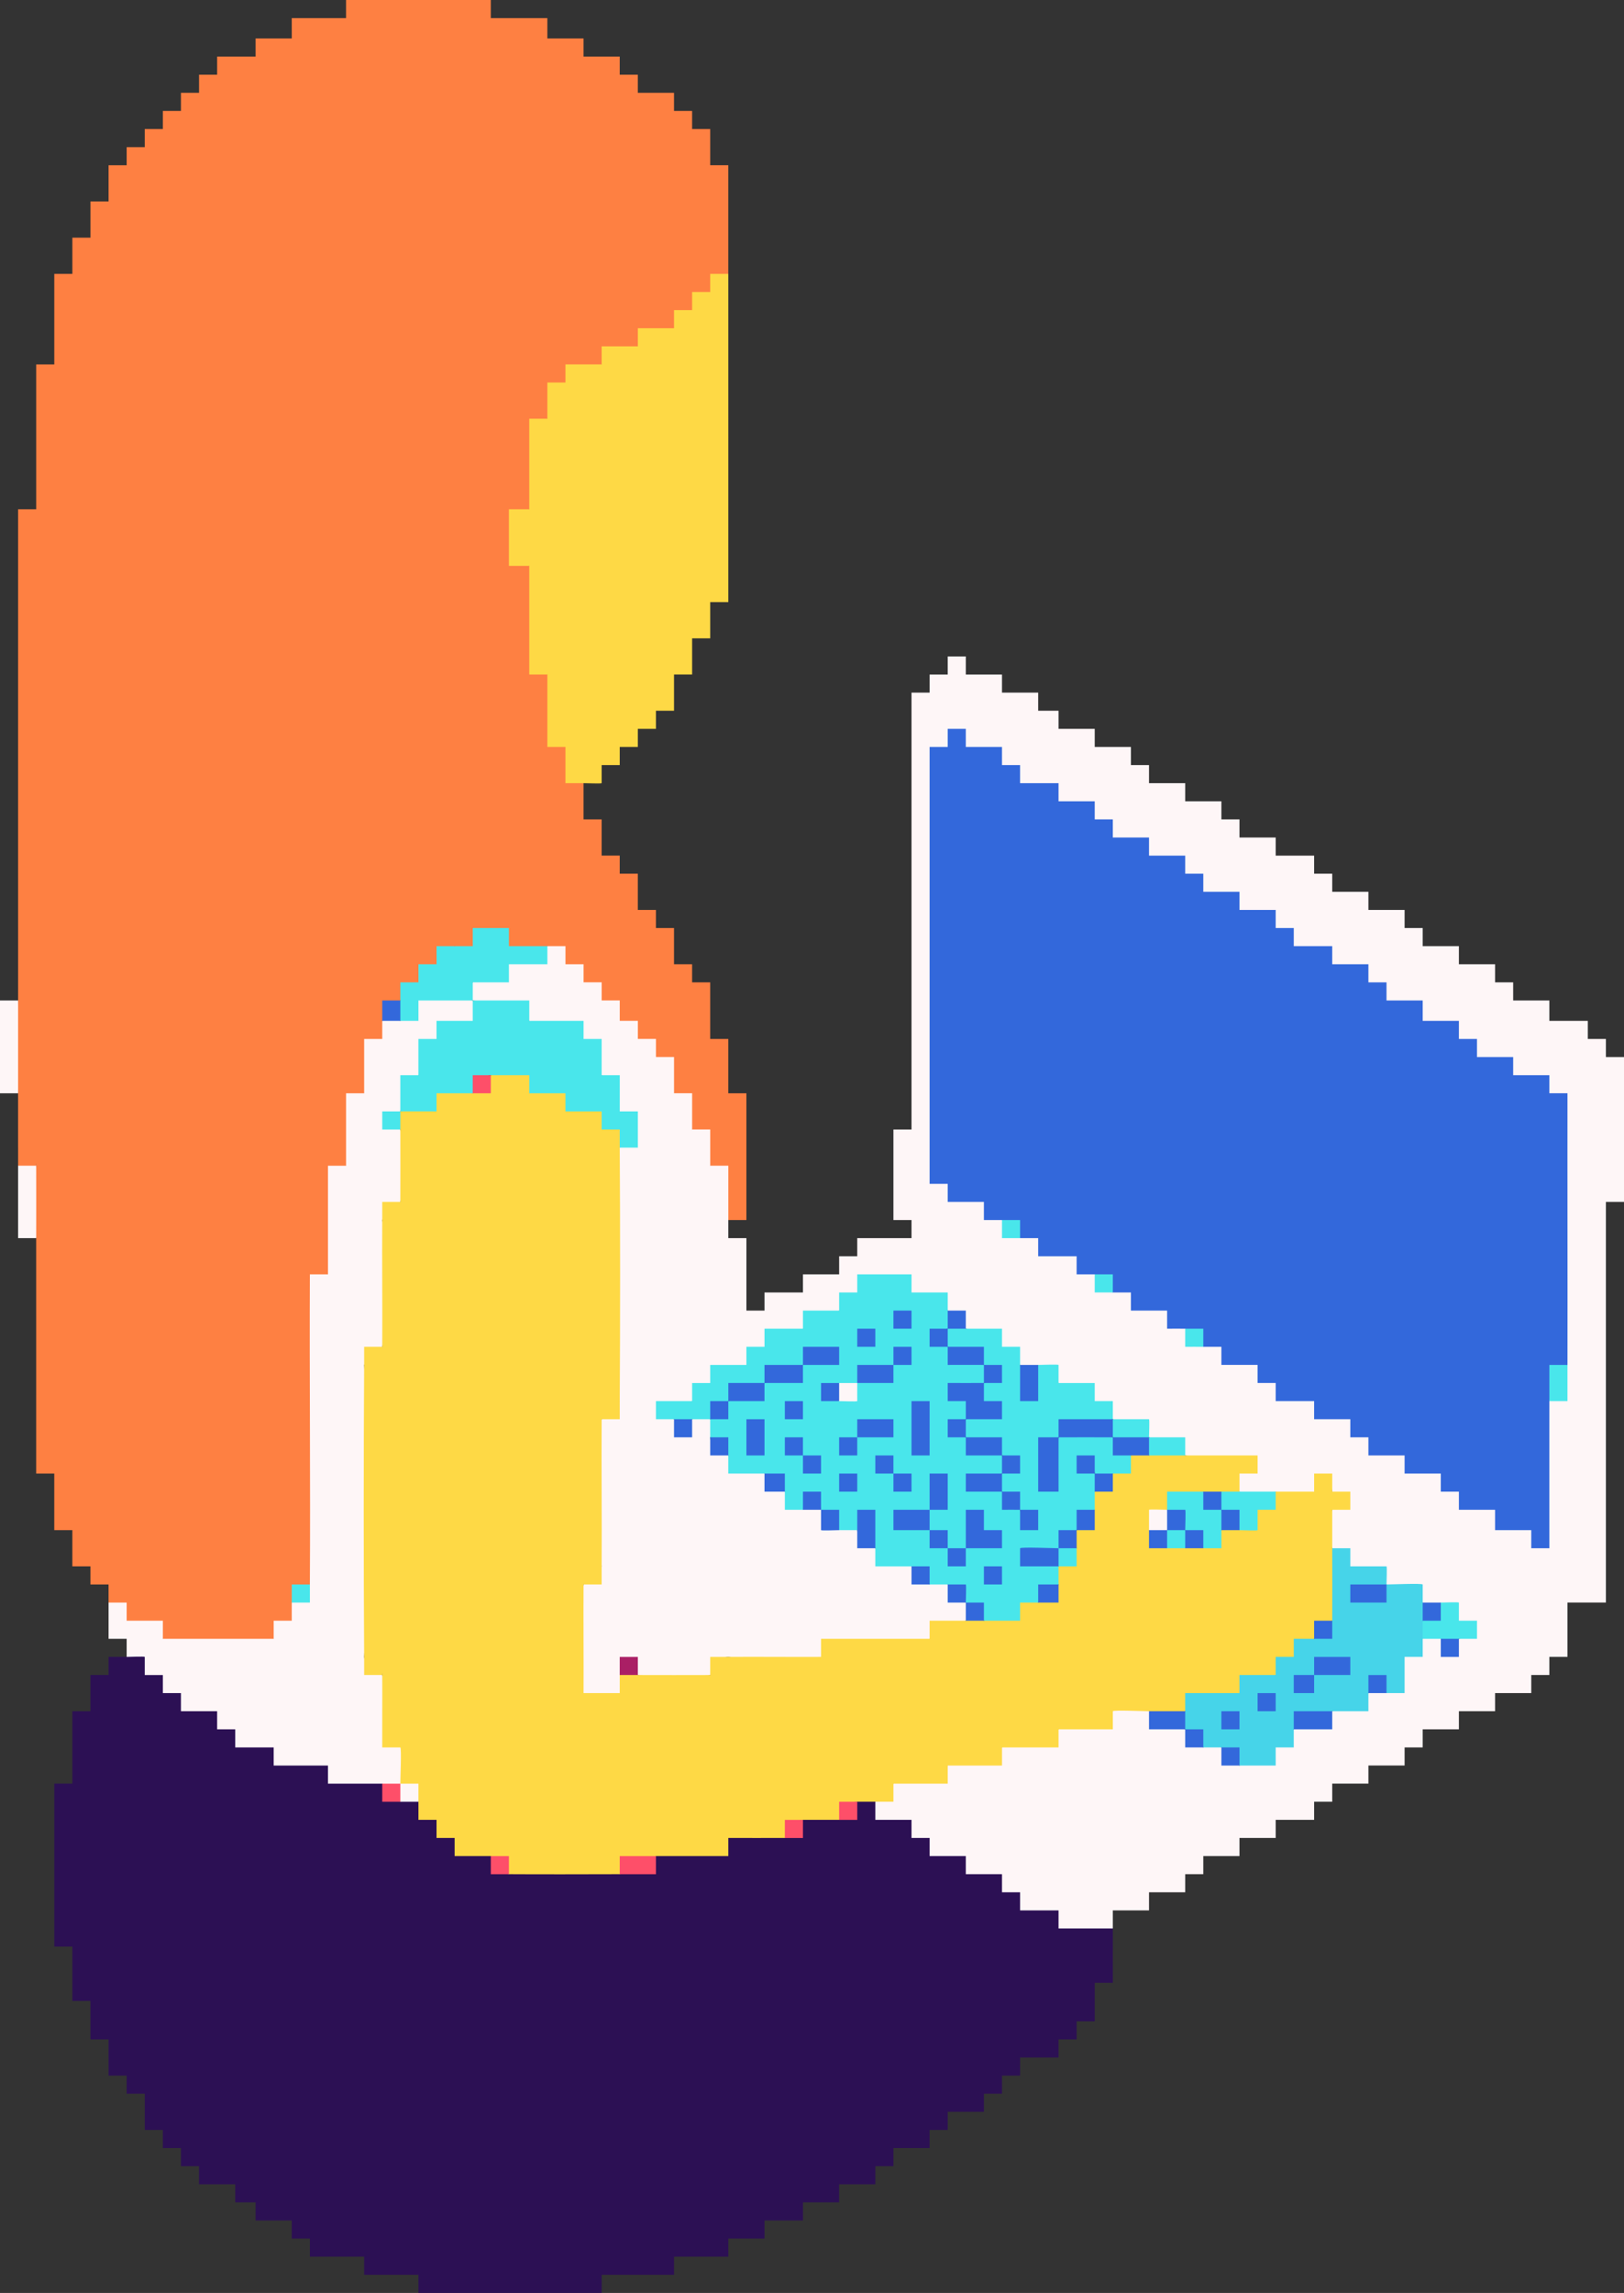 <?xml version="1.0" encoding="UTF-8"?>
<svg id="b" data-name="Layer 2" xmlns="http://www.w3.org/2000/svg" width="717.229" height="1012.133" viewBox="0 0 717.229 1012.133">
  <rect x="0" y="0" width="717.229" height="1012.133" fill="#333333" stroke="none"/>
  <defs>
    <style>
      .d {
        fill: #aa1f65;
      }

      .e {
        fill: #fe8042;
      }

      .f {
        fill: #fe4f69;
      }

      .g {
        fill: #3368db;
      }

      .h {
        fill: #49e6eb;
      }

      .i {
        fill: #fed945;
      }

      .j {
        fill: #46d4e9;
      }

      .k {
        fill: #fef6f7;
      }

      .l {
        fill: #2c1054;
      }
    </style>
  </defs>
  <g id="c" data-name="Layer 1">
    <g>
      <path class="e" d="M7.991,441.622c-.039-72.255.029-144.56,0-216.814h7.991v-63.945h7.991v-39.966h7.991v-15.986h7.991v-15.986h7.991v-15.986h7.991v-7.993h7.991v-7.993h7.991v-7.993h7.991v-7.993h7.991v-7.993h7.991v-7.993h16.982v-7.993h15.983V7.993h23.974V0h63.931v7.993h24.973v8.992h15.983v7.993h15.983v7.993h7.991v7.993h15.983v7.993h7.991v7.993h7.991v15.986h7.991c.013,15.971-.017,31.988,0,47.959-.571,1.871-2.568,2.596-5.994,2.175.764,7.126-1.233,8.227-7.991,7.993.764,7.126-1.233,8.227-7.991,7.993.612,3.117-.054,5.057-1.998,5.819-1.646,3.273-14.047,3.131-15.983,0,3.059.402,2.923,7.332,0,7.993-1.646,3.273-14.047,3.131-15.983,0,3.059.402,2.923,7.332,0,7.993-1.646,3.273-14.047,3.131-15.983,0,6.518,5.608-1.931,14.625-7.991,7.993,3.272,1.647,3.13,14.05,0,15.986-.402,3.06-7.33,2.923-7.991,0,.775-.001,1.973.19,1.998.673.603,11.71.596,26.402,0,38.118l-1.998,1.175c-.477,3.093-8.249,2.955-8.99,0,.779.208,1.947.541,1.998,1.14.5,5.896.494,16.517,0,22.412l-1.998,1.426c.447-3.072,8.215-2.977,8.99,0,.787.087,1.972.365,1.998.922.562,12.086,1.145,30.349,0,42.049.583,2.764-.083,4.427-1.998,4.988.402-3.06,7.33-2.923,7.991,0,.781.089,1.956.344,1.998.895.272,3.57.608,27.866,0,29.628l-1.998,1.45c.847-3.498,9.804-2.763,9.989,1.139v12.792c3.2-.551,5.198.134,5.994,2.055v15.986h7.991v15.986h7.991v7.993h7.991v15.986h7.991v7.993h7.991v15.986h7.991v7.993h7.991v24.979h7.991v23.979h7.991v55.952h-7.991c-2.439-7.079-2.477-14.636-1.584-21.981-3.365.653-5.501-.013-6.407-1.998-3.286-1.69-3.118-14.075,0-15.986-.402,3.06-7.33,2.923-7.991,0-3.272-1.647-3.13-14.05,0-15.986-.402,3.06-7.33,2.923-7.991,0-3.272-1.647-3.13-14.05,0-15.986-4.273,4.916-11.655,1.824-10.165-5.995-7.125.764-8.226-1.234-7.991-7.993-7.991.933-8.074-2.064-7.991-8.992-7.125.764-8.226-1.234-7.991-7.993-7.125.764-8.226-1.234-7.991-7.993-7.052.79-8.496-1.338-7.815-8.119-2.186.258-4.164-.813-5.994-1.872-9.977,2.936-20.76,5.197-18.98-6.121-4.8.506-9.498.032-13.985-1.872-4.989.548-6.987,2.775-5.994,6.679l-1.998,1.314c-1.691,1.462-3.635,2.295-5.854,1.977.368,7.144-1.036,8.468-8.131,8.191.79,7.053-1.339,8.498-8.117,7.817.258,2.185-.811,4.165-1.872,5.995-.622,1.99-2.662,2.657-6.12,1.998.542,2.558-.295,4.911-1.872,6.994,5.892,8.774-2.952,13.354-7.991,7.993.776.21,1.84.498,1.998,1.165.491,2.075.334,18.759,0,21.357l-1.998,1.457c-.402,3.06-7.33,2.923-7.991,0,.781.089,1.956.344,1.998.895.272,3.57.608,27.866,0,29.628l-1.998,1.45c-.402,3.06-7.33,2.923-7.991,0,.787.087,1.97.364,1.998.922.61,12.212.471,26.793,0,39.062.718,4.11.052,6.768-1.998,7.975-.665,2.001-2.705,2.667-6.12,1.998l.209,110.005c-.244,8.33-.938,16.624-2.081,24.879-.622,1.99-2.661,2.656-6.12,1.998.53,2.221-.399,4.292-1.872,5.995,4.686,7.581,1.343,10.688-5.994,10.168.612,3.114-.054,5.054-1.998,5.819-.086.788-.366,1.975-.92,1.998-14.767.618-32.057.615-46.835,0l-1.192-1.998c-3.059-.402-2.923-7.332,0-7.993-1.646,3.273-14.047,3.131-15.983,0-1.871-.57-2.595-2.569-2.174-5.995-3.117.612-5.056-.055-5.817-1.998-.016-2.653.011-5.34,0-7.993h-7.991v-7.993h-7.991v-15.986h-7.991v-24.979h-7.991c-.039-34.621.052-69.291,0-103.911-2.748-10.583-2.693-21.382,0-31.973-.548-4.99-2.774-6.988-6.678-5.995l-1.313-1.998c-.012-7.98.005-16,0-23.979-1.969-13.635-1.961-27.33,0-40.965Z"/>
      <path class="l" d="M55.94,731.374c.064-.814.316-1.943.934-2.016,7.462-.89,9.628.06,9.232,8.011,7.125-.764,8.226,1.233,7.991,7.993,7.73-1.823,10.594,5.61,5.817,9.991,1.646-3.273,14.047-3.131,15.983,0,1.871.571,2.596,2.569,2.174,5.995,7.73-1.823,10.594,5.61,5.817,9.991.186-.774.438-1.716,1.122-1.998,1.307-.538,15.595-.864,15.859,1.998,3.059.402,2.923,7.332,0,7.993.214-.778.525-1.897,1.165-1.998,2.82-.448,18.65-.474,21.353,0l1.456,1.998c1.992.632,2.658,2.672,1.998,6.121,7.381-.449,14.729.384,21.976,1.872,1.99.622,2.656,2.662,1.998,6.121,2.219-.531,4.288.407,5.994,1.872,2.784-2.498,5.242-2.491,7.991,0,1.462,1.692,2.295,3.636,1.976,5.856,7.14-.369,8.467,1.037,8.189,8.132,7.051-.791,8.497,1.341,7.815,8.119,4.798-.487,9.521-.072,13.985,1.872,1.99.622,2.656,2.662,1.998,6.121,2.183-.258,4.163.812,5.994,1.872,16.173-2.815,32.779-2.866,48.947,0,4.593-1.348,9.263-2.523,13.985-1.585-.653-3.369.013-5.505,1.998-6.409,9.873-2.067,19.945-2.556,29.968-1.585-.069-1.404-.21-7.481,1.248-7.735,8.476-1.479,17.49-1.08,25.723,1.327,4.989-.548,6.987-2.775,5.994-6.679l1.998-1.314c5.381-2.501,10.592-2.465,15.983,0,4.989-.548,6.987-2.775,5.994-6.679l1.998-1.314c2.749-2.495,5.207-2.501,7.991,0,3.059.402,2.923,7.332,0,7.993,1.646-3.273,14.047-3.131,15.983,0,1.871.571,2.596,2.569,2.174,5.995,7.73-1.823,10.594,5.61,5.817,9.991,1.646-3.273,14.047-3.131,15.983,0,3.059.402,2.923,7.332,0,7.993,1.646-3.273,14.047-3.131,15.983,0,1.871.571,2.596,2.569,2.174,5.995,7.73-1.823,10.594,5.61,5.817,9.991l1.122-1.998c2.931-.67,14.614-.842,15.859,1.998,1.709.675,2.54,2.673,2.493,5.995h20.024l1.456,1.998c-.048,7.978.035,16.001,0,23.979h-7.991v16.985h-7.991v7.993h-7.991v7.993h-16.982v7.993h-7.991v7.993h-7.991v7.993h-15.983v7.993h-7.991v7.993h-15.983v7.993h-7.991v7.993h-15.983v7.993h-15.983v7.993h-16.982v7.993h-15.983v7.993h-23.974v7.993h-31.966v7.993h-80.913v-7.993h-23.974v-7.993h-23.974v-7.993h-7.991v-7.993h-15.983v-7.993h-8.99v-7.993h-15.983v-7.993h-7.991v-7.993h-7.991v-7.993h-7.991v-15.986h-7.991v-7.993h-7.991v-15.986h-7.991v-16.985h-7.991v-23.979h-7.991v-71.938h7.991v-31.973h7.991v-15.986h7.991v-7.993h7.991Z"/>
      <path class="k" d="M321.654,538.539c.016,2.653-.011,5.34,0,7.993h7.991v31.973h7.991v-7.993h16.982v-7.993h15.983v-7.993h7.991v-7.993h23.974v-7.993h-7.991v-39.966h7.991v-192.835h7.991v-7.993h7.991v-7.993h7.991v7.993h15.983v7.993h15.983v7.993h8.99v7.993h15.983v7.993h15.983v7.993h7.991v7.993h15.983v7.993h15.983v7.993h7.991v7.993h15.983v7.993h16.982v7.993h7.991v7.993h15.983v7.993h15.983v7.993h7.991v7.993h15.983v7.993h15.983v7.993h7.991v7.993h15.983v8.992h16.982v7.993h7.991v7.993h7.991v63.945h-7.991v176.849h-16.982v23.979h-7.991v7.993h-7.991v7.993h-15.983v7.993h-15.983v7.993h-15.983v7.993h-7.991v7.993h-15.983v7.993h-15.983v7.993h-7.991v7.993h-16.982v7.993h-15.983v7.993h-15.983v7.993h-7.991v7.993h-15.983v7.993h-15.983c-.011,2.653.016,5.34,0,7.993h-23.974v-7.993h-16.982v-7.993h-7.991v-7.993h-15.983v-7.993h-15.983v-7.993h-7.991v-7.993h-15.983v-7.993c4.989-.548,6.987-2.775,5.994-6.679l1.998-1.314c.214-.778.525-1.897,1.165-1.998,2.82-.448,18.65-.474,21.353,0l1.456,1.998c-3.059-.402-2.923-7.332,0-7.993.214-.778.525-1.897,1.165-1.998,2.82-.448,18.65-.474,21.353,0l1.456,1.998c-3.059-.402-2.923-7.332,0-7.993.209-.776.523-1.919,1.14-1.998,3.076-.397,19.807-.547,22.407,0l1.426,1.998c-3.059-.402-2.923-7.332,0-7.993.214-.778.525-1.897,1.165-1.998,2.82-.448,18.65-.474,21.353,0l1.456,1.998c-3.372-.687-2.43-8.07-.285-9.782.885-.706,16.314-1.56,16.268,1.789,1.991.626,2.657,2.666,1.998,6.121,4.795-.487,9.519-.073,13.985,1.872,1.433,2.255,2.428,4.518,1.136,6.857,2.339-1.292,4.6-.297,6.855,1.136,2.784-2.501,5.243-2.495,7.991,0,1.99.622,2.656,2.662,1.998,6.121,2.183-.258,4.163.812,5.994,1.872,4.471-1.8,9.239-2.683,13.985-1.585-.719-7.134.808-9.223,8.117-8.407-.528-2.23.387-4.264,1.872-5.995l1.122-1.998h13.83c-.584-3.197.092-5.195,2.029-5.995,4.964-1.531,9.999-2.603,15.084-1.289-1.708-2.416-1.073-4.459.899-6.704,2.749-2.492,5.207-2.498,7.991,0,1.692-1.454,3.632-2.292,5.846-1.978l.147-12.589c.719-3.075,3.425-4.214,8.117-3.418-.258-2.183.811-4.164,1.872-5.995.402-3.06,7.33-2.923,7.991,0l1.998,1.062c-1.46,6.94,5.316,7.205,3.996.252l1.998-1.314c5.086-.703,7.025-2.701,5.817-5.995-7.166.788-8.317-1.334-7.926-8.118-3.198.675-5.159.051-5.883-1.873-.402,3.06-7.33,2.923-7.991,0-1.129-1.99-2.279-4.041-1.803-6.217l-12.951.202-1.229-1.978c-1.654-.596-2.456-2.595-2.406-5.995h-12.157c-2.927-.652-4.124-3.317-3.594-7.993-3.116.612-5.055-.054-5.817-1.998-1.97-5.636-1.959-11.346,0-16.985l1.062-1.998c6.938,1.46,7.203-5.317.252-3.997l-1.313-1.998c-.714-5.093-2.712-7.033-5.994-5.819,1.488,8.585-4.839,10.525-18.98,5.819-5.301,1.969-10.68,1.962-15.983,0-3.336-.674-2.551-8.189-.1-9.711,5.192.578,7.224-.89,6.094-4.403-10.045.434-20.099.268-29.968-1.872-1.991-.627-2.657-2.667-1.998-6.121-4.745.42-9.432-.484-13.985-1.872-1.96-.526-2.584-2.584-1.872-6.172-4.785.518-9.514-.424-14.111-1.821-.481-5.009-3.066-7.048-7.753-6.118-2.933-1.331-3.529-8.795-.239-9.869-1.646,3.273-14.047,3.131-15.983,0-1.989-.62-2.655-2.66-1.998-6.121-3.659.727-5.99.103-6.992-1.872-.402,3.06-7.33,2.923-7.991,0-1.229-1.831-1.763-3.886-2.174-5.995-7.05.793-8.498-1.345-7.815-8.119-4.746.42-9.432-.484-13.985-1.872-1.871-.57-2.595-2.569-2.174-5.995-3.117.612-5.056-.055-5.817-1.998l-2.406-5.995h-12.157c-4.256.042-4.893-8.714-1.42-9.991-.214.778-.531,1.906-1.165,1.998-2.814.408-18.836.493-21.353,0l-1.456-1.998,1.998,1.062c.589,7.257-.211,9.558-7.991,9.106.612,3.117-.054,5.056-1.998,5.819l-1.139,1.998c-3.294.57-13.424.901-14.844-1.998,3.059.402,2.923,7.332,0,7.993-.049.877-.481,1.459-1.122,1.998-.647.544-15.753.843-15.859-1.998l1.998,1.062c.589,7.257-.211,9.558-7.991,9.106.612,3.117-.054,5.056-1.998,5.819l-1.139,1.998c-3.294.57-13.424.901-14.844-1.998l1.998,1.062c.589,7.257-.211,9.558-7.991,9.106.612,3.117-.054,5.056-1.998,5.819l-1.139,1.998c-3.294.57-13.424.901-14.844-1.998,1.99.622,2.656,2.662,1.998,6.121,2.183-.258,4.164.811,5.994,1.872l1.998,1.062c-1.46,6.94,5.316,7.205,3.996.252l1.998-1.314c2.622-1.955,5.366-1.948,7.991,0,1.943,2.625,1.943,5.369,0,7.993.548,4.99,2.774,6.988,6.678,5.995l1.313,1.998c1.937,2.216,2.637,4.321.964,6.732,5.089-1.414,10.151-.796,15.019,1.261,1.84.567,2.582,2.566,2.224,5.995,3.527-.677,5.782-.011,6.767,1.998,1.884,2.176,2.687,4.383,1.064,6.794,2.36-1.313,4.632-.217,6.927,1.199,2.784-2.501,5.243-2.495,7.991,0,1.698,2.098,2.162,4.51,2.108,7.119,3.196-.676,5.157-.051,5.883,1.873.402-3.06,7.33-2.923,7.991,0,.548,4.99,2.774,6.988,6.678,5.995l1.313,1.998c1.471,2.202,2.293,4.459,1.035,6.774,5.085-1.423,10.108-.853,14.947,1.219,1.99.622,2.656,2.662,1.998,6.121,2.183-.258,4.164.811,5.994,1.872,2.784-2.501,5.243-2.495,7.991,0,1.99.622,2.656,2.662,1.998,6.121,2.22-.531,4.291.399,5.994,1.872,3.059.402,2.923,7.332,0,7.993-4.593,1.349-9.263,2.523-13.985,1.585.653,3.369-.013,5.505-1.998,6.409l-.922,1.998h-45.832l-1.194-1.998c3.484-.351,1.901,9.178.729,9.322-13.631,1.681-28.209,1.125-41.684-1.329-4.989.548-6.987,2.775-5.994,6.679l-1.998,1.314c-10.594,2.799-21.365,2.755-31.966,0l-1.998-1.062c1.509-5.051-3.383-7.538-3.992-2.937-.201,1.519-1.06,2.824-2.002,3.999,2.214,2.58,2.634,5.657,1.314,8.812-.814,1.946-18.419,1.623-18.626-.091-1.896-15.739-1.177-33.089,1.329-48.687.622-1.99,2.662-2.657,6.12-1.998-.258-2.183.812-4.164,1.872-5.995-2.97-21.435-3.176-43.529,0-64.944.622-1.99,2.662-2.657,6.12-1.998-.258-2.183.812-4.164,1.872-5.995-2.787-37.214-2.787-74.691,0-111.904.639-1.751,2.637-2.553,5.994-2.407v-11.524c-3.201.551-5.199-.134-5.994-2.055-3.272-1.647-3.13-14.05,0-15.986-.402,3.06-7.33,2.923-7.991,0-3.272-1.647-3.13-14.05,0-15.986.217,3.039-7.824,2.328-9.043,1.209-1.342-1.232-1.955-9.06,1.051-9.203-.214.778-.531,1.906-1.165,1.998-2.814.408-18.836.493-21.353,0l-1.456-1.998c-2.054-.86-2.72-3.22-1.998-7.081-7.713.392-15.392-.425-22.975-1.912-1.951-2.627-1.963-5.372,0-7.993,1.646-3.273,14.047-3.131,15.983,0-3.493-.844-2.763-9.786,1.122-9.991h13.83c-.584-3.197.092-5.195,2.029-5.995,2.652.016,5.339-.011,7.991,0v7.993h7.991v7.993h7.991v7.993h7.991v8.992h7.991v7.993h7.991v7.993h7.991v15.986h7.991v15.986h7.991v15.986h7.991c.035,7.978-.048,16.001,0,23.979Z"/>
      <path class="k" d="M208.776,441.622c2.629,3.776,3.525,9.574-1.139,10.991h-12.789c1.674,7.801-5.442,10.853-10.046,5.995,3.272,1.647,3.13,14.05,0,15.986-.627,1.992-2.667,2.658-6.12,1.998.42,4.746-.484,9.434-1.872,13.988-7.397,1.273-8.974,6.998-1.313,5.995l1.313,1.998c2.747,10.604,2.797,21.377,0,31.973-.622,1.99-2.662,2.657-6.12,1.998.258,2.183-.812,4.164-1.872,5.995,2.983,18.403,3.16,37.569,0,55.952-.622,1.99-2.662,2.657-6.12,1.998.258,2.183-.812,4.164-1.872,5.995,2.754,42.888,2.754,86.001,0,128.89.548,4.99,2.774,6.988,6.678,5.995l1.313,1.998c2.851,9.717,2.281,19.986,1.584,29.974,10.718-2.44,9.575,8.891,8.424,16.844l-2.017,1.141c8.6-4.748,12.817.062,7.991,7.993-2.653-.014-5.338.02-7.991,0-3.059-.402-2.923-7.332,0-7.993-2.626,1.949-5.37,1.958-7.991,0-7.978-.014-15.996.01-23.974,0v-7.993h-23.974v-7.993h-16.982v-7.993h-7.991v-7.993h-15.983v-7.993h-7.991v-7.993h-7.991v-7.993c-.283-.283-6.69,0-7.991,0v-7.993h-7.991c-.023-5.315.032-10.672,0-15.986h7.991v7.993h15.983v7.993h48.947v-7.993h7.991c.025-2.653-.035-5.341,0-7.993.622-1.99,2.662-2.657,6.12-1.998-.258-2.183.812-4.164,1.872-5.995.272-45.608-.203-91.274,0-136.883h7.991v-47.959h7.991v-31.973h7.991v-23.979h7.991c.012-2.653-.017-5.341,0-7.993,2.749-2.492,5.207-2.498,7.991,0,1.696-1.457,3.638-2.292,5.852-1.979-.159-6.712.171-11.048,10.076-9.01,5.399.236,10.746.902,16.038,1.997Z"/>
      <path class="i" d="M321.654,120.896c.053,48.275-.039,96.601,0,144.876h-7.991v15.986h-7.991v15.986h-7.991v15.986h-7.991v7.993h-7.991v7.993h-7.991v7.993h-7.991v7.993c-.283.283-6.69,0-7.991,0h-7.991v-15.986h-7.991v-31.973h-7.991v-47.959h-8.99v-24.979h8.99v-39.966h7.991v-15.986h7.991v-7.993h15.983v-7.993h15.983v-7.993h15.983v-7.993h7.991v-7.993h7.991v-7.993h7.991Z"/>
      <path class="k" d="M7.991,441.622c.007,13.64-.008,27.325,0,40.965H0v-40.965h7.991Z"/>
      <path class="k" d="M15.983,514.559c.063,10.641-.016,21.331,0,31.973h-7.991c-.019-10.642.026-21.33,0-31.973.402-3.06,7.33-2.923,7.991,0Z"/>
      <path class="e" d="M7.991,506.566h7.991c.011,2.653-.016,5.34,0,7.993h-7.991c-.007-2.655.004-5.338,0-7.993Z"/>
      <path class="h" d="M208.776,441.622c8.311-.007,16.662.005,24.973,0v8.992h23.974v7.993h7.991v15.986h7.991v15.986h7.991v15.986h-7.991c-.481-5.009-3.066-7.049-7.753-6.118-2.933-1.331-3.529-8.795-.239-9.869l-1.139,1.998c-3.294.57-13.424.901-14.844-1.998-3.059-.402-2.923-7.332,0-7.993l-1.139,1.998c-3.294.57-13.424.901-14.844-1.998-1.991-.627-2.657-2.667-1.998-6.121-5.118.501-10.169.054-14.984-1.872-4.989.548-6.987,2.775-5.994,6.679l-1.998,1.314c-4.467,1.845-9.243,2.663-13.985,1.585,1.684,11.185-7.95,9.626-17.981,6.409,1.957,2.625,1.96,5.37,0,7.993h-7.991v-7.993c2.653-.011,5.339.016,7.991,0,.01-5.317-.007-10.669,0-15.986h7.991v-15.986h7.991v-7.993h15.983c.014-2.986-.019-6.007,0-8.992Z"/>
      <path class="h" d="M208.776,409.649c5.314-.032,10.669.023,15.983,0v7.993c5.647.024,11.335-.034,16.982,0v7.993h-16.982v7.993h-15.983c-.012,2.653.017,5.34,0,7.993-7.978.007-15.996-.005-23.974,0v8.992c-2.652.014-5.339-.02-7.991,0-2.489-3.095-2.504-5.904,0-8.992.018-2.653-.012-5.34,0-7.993h7.991v-7.993h7.991v-7.993c2.653-.025,5.339.035,7.991,0,1.691-1.462,3.635-2.295,5.854-1.977-.446-3.219.267-5.225,2.137-6.017Z"/>
      <path class="g" d="M176.81,441.622c-.02,2.986.014,6.006,0,8.992-2.652.02-5.339-.014-7.991,0,.019-2.985-.014-6.007,0-8.992h7.991Z"/>
      <path class="e" d="M208.776,409.649v7.993c-2.653.025-5.339-.035-7.991,0v-7.993c2.652-.011,5.339.016,7.991,0Z"/>
      <path class="h" d="M136.853,699.401c-.016,2.653.011,5.341,0,7.993h-7.991c.035-2.652-.025-5.341,0-7.993h7.991Z"/>
      <path class="i" d="M216.767,474.594c5.646-.034,11.335.025,16.982,0v7.993h15.983v7.993h15.983v7.993h7.991c.011,2.653-.016,5.34,0,7.993.222,37.268.222,74.636,0,111.904-.622,1.99-2.662,2.657-6.12,1.998.258,2.183-.812,4.164-1.872,5.995-.129,21.631.129,43.314,0,64.944-.622,1.99-2.662,2.657-6.12,1.998.258,2.183-.812,4.164-1.872,5.995-.095,15.97.071,31.989,0,47.959h15.983c.025-2.653-.035-5.341,0-7.993.402-3.06,7.33-2.923,7.991,0,10.639,0,21.327.064,31.966,0,4.989-.548,6.987-2.775,5.994-6.679l1.998-1.314c13.636-.081,27.32.06,40.956,0v-7.993h47.948v-7.993c5.316-.007,10.667.01,15.983,0,2.622-1.962,5.367-1.958,7.991,0,4.594-1.349,9.265-2.523,13.985-1.585-.762-7.347,1.551-10.955,9.989-6.409,2.494-1.917,5.062-2.673,7.816-1.095-1.304-2.352-.247-4.619,1.175-6.898-1.95-2.627-1.962-5.372,0-7.993,2.255-1.432,4.517-2.429,6.855-1.136-1.291-2.339-.296-4.601,1.136-6.857-1.952-2.628-1.965-5.373,0-7.993,2.186-1.899,4.362-2.672,6.772-1.035-1.313-2.711-.222-5.326,1.22-7.958-1.948-2.625-1.952-5.37,0-7.993.57-1.871,2.568-2.596,5.994-2.175-.611-3.117.055-5.057,1.998-5.819,4.989-.548,6.987-2.775,5.994-6.679l1.998-1.314c2.626-1.949,5.37-1.959,7.991,0,5.303-1.96,10.682-1.972,15.983,0,10.64.027,21.325-.02,31.966,0v7.993h-7.991v7.993c-2.623,1.961-5.367,1.959-7.991,0-2.623,1.96-5.367,1.957-7.991,0-4.941,1.539-9.958,2.564-15.019,1.261,1.234,2.31.538,4.574-.964,6.732-.521,1.96-2.578,2.584-6.171,1.873.663,2.574-.257,5.013-1.82,7.12,1.432,2.255,2.428,4.518,1.136,6.857,2.339-1.292,4.6-.297,6.855,1.136,2.626-1.948,5.37-1.955,7.991,0,2.622-1.955,5.366-1.948,7.991,0,2.255-1.433,4.517-2.428,6.855-1.136-1.292-2.339-.296-4.601,1.136-6.857.402-3.06,7.33-2.923,7.991,0,.514-1.745,2.512-2.487,5.994-2.224-.645-7.287.411-9.358,7.991-8.943-.612-3.117.054-5.057,1.998-5.819,5.648-.01,11.333.007,16.982,0v-7.993h7.991c.012,2.653-.018,5.34,0,7.993,1.971,2.621,1.961,5.367,0,7.993.01,5.65-.012,11.336,0,16.985,2.774,10.601,2.802,21.376,0,31.973-.57,1.871-2.568,2.596-5.994,2.175.611,3.117-.055,5.057-1.998,5.819-2.043,1.68-4.436,2.095-6.992,2.175.765,7.126-1.235,8.228-7.991,7.993.612,3.116-.054,5.055-1.998,5.819-1.646,3.273-14.047,3.131-15.983,0,3.059.402,2.923,7.332,0,7.993-.214.778-.531,1.906-1.165,1.998-2.814.408-18.836.493-21.353,0l-1.456-1.998c1.956,2.627,1.969,5.373,0,7.993-1.646,3.273-14.047,3.131-15.983,0-2.358,0-15.418-.565-15.983,0v7.993h-23.974v7.993h-24.973v7.993h-23.974v7.993h-23.974v7.993c-2.652.012-5.339-.018-7.991,0s-5.339-.018-7.991,0c-4.989.548-6.987,2.775-5.994,6.679l-1.998,1.314c-5.314.032-10.668-.032-15.983,0-4.989.548-6.987,2.775-5.994,6.679l-1.998,1.314c-8.309.05-16.664-.036-24.973,0v7.993c-10.64.014-21.325-.019-31.966,0-4.593,1.348-9.263,2.523-13.985,1.585.653,3.369-.013,5.505-1.998,6.409-16.297.029-32.651.097-48.947,0-1.99-.622-2.656-2.662-1.998-6.121-2.183.258-4.163-.812-5.994-1.872-5.314-.032-10.669.023-15.983,0v-7.993h-7.991v-7.993h-7.991c-.025-2.653.035-5.341,0-7.993s.025-5.341,0-7.993c-2.652-.012-5.339.018-7.991,0,0-2.359.565-15.421,0-15.986h-7.991c-.047-10.642.063-21.331,0-31.973-.548-4.99-2.774-6.988-6.678-5.995l-1.313-1.998c-.256-42.927-.256-85.963,0-128.89.622-1.99,2.662-2.657,6.12-1.998-.258-2.183.812-4.164,1.872-5.995.111-18.634-.111-37.318,0-55.952.622-1.99,2.662-2.657,6.12-1.998-.258-2.183.812-4.164,1.872-5.995.063-10.641-.009-21.331,0-31.973.002-2.655-.005-5.338,0-7.993,5.314-.032,10.668.023,15.983,0v-7.993c5.314-.023,10.669.032,15.983,0,4.989-.548,6.987-2.775,5.994-6.679l1.998-1.314Z"/>
      <path class="f" d="M289.689,819.299v7.993c-5.315.007-10.667-.01-15.983,0v-7.993c5.316-.007,10.667.01,15.983,0Z"/>
      <path class="f" d="M176.81,787.326v7.993c-2.653-.02-5.338.014-7.991,0v-7.993c2.652.005,5.339-.018,7.991,0Z"/>
      <path class="f" d="M378.593,795.319v7.993c-2.653.011-5.339-.016-7.991,0v-7.993c2.652-.012,5.339.018,7.991,0Z"/>
      <path class="f" d="M354.619,803.312v7.993c-2.652.011-5.339-.016-7.991,0v-7.993c2.653-.011,5.339.016,7.991,0Z"/>
      <path class="f" d="M216.767,819.299c2.652.016,5.339-.011,7.991,0v7.993c-2.652-.016-5.339.011-7.991,0v-7.993Z"/>
      <path class="g" d="M442.524,538.539c-2.652-.035-5.34.025-7.991,0v-7.993h-15.983v-7.993h-7.991v-192.835h7.991v-7.993h7.991v7.993h15.983v7.993h7.991v7.993h16.982v7.993h15.983v7.993h7.991v7.993h15.983v7.993h15.983v7.993h7.991v7.993h15.983v7.993h15.983v7.993h7.991v7.993h16.982v7.993h15.983v7.993h7.991v7.993h15.983v8.992h15.983v7.993h7.991v7.993h15.983v7.993h15.983v7.993h7.991c-.054,39.949.072,79.948,0,119.897-.627,1.992-2.667,2.658-6.12,1.998.42,4.746-.484,9.434-1.872,13.988-.039,21.632.029,43.312,0,64.944h-7.991v-7.993h-15.983v-8.992h-15.983v-7.993h-7.991v-7.993h-15.983v-7.993h-15.983v-7.993h-7.991v-7.993h-15.983v-7.993h-16.982v-7.993h-7.991v-7.993h-15.983v-7.993c-2.652-.025-5.34.035-7.991,0-1.99-.622-2.656-2.662-1.998-6.121-2.22.531-4.291-.399-5.994-1.872-2.652-.035-5.339.025-7.991,0v-7.993h-15.983v-7.993c-2.652-.025-5.339.035-7.991,0-1.99-.622-2.656-2.662-1.998-6.121-2.22.531-4.291-.399-5.994-1.872-2.652-.035-5.339.025-7.991,0v-7.993h-16.982v-7.993c-2.652-.025-5.339.035-7.991,0-1.99-.622-2.656-2.662-1.998-6.121-2.22.531-4.291-.399-5.994-1.872Z"/>
      <path class="h" d="M297.68,626.464c-2.653-.018-5.339.012-7.991,0v-7.993h15.983v-7.993h7.991v-7.993h15.983v-7.993h7.991v-7.993h16.982v-7.993h15.983v-7.993h7.991v-7.993h23.974v7.993h15.983c.012,2.653-.018,5.34,0,7.993,1.969,2.621,1.958,5.366,0,7.993-8.472,2.136-8.449,6.118,0,7.993,1.472,2.201,2.292,4.458,1.035,6.774,5.085-1.423,10.108-.853,14.947,1.219,2.494,2.749,2.501,5.208,0,7.993-4.465,1.844-9.237,2.664-13.985,1.585l.176,4.41c7.28-.802,10.107,2.183,5.817,9.991-8.472,2.135-8.449,6.118,0,7.993,1.472,2.201,2.292,4.458,1.035,6.774,5.085-1.423,10.108-.853,14.947,1.219,1.969,2.621,1.958,5.366,0,7.993-4.467,1.845-9.243,2.663-13.985,1.585v4.536c4.789-.487,9.517-.074,13.985,1.872,1.416,2.295,2.511,4.568,1.198,6.929,2.411-1.623,4.617-.82,6.793,1.065,1.367,8.148,6.722,10.713,5.994,1.912-2.251.446-4.25-.409-5.994-1.912-1.432-2.255-2.428-4.518-1.136-6.857-2.338,1.292-4.6.296-6.855-1.136-1.969-2.621-1.958-5.366,0-7.993,8.472-2.135,8.449-6.118,0-7.993-1.472-2.201-2.292-4.458-1.035-6.774-5.085,1.423-10.108.853-14.947-1.219-2.494-2.749-2.501-5.208,0-7.993,4.465-1.844,9.237-2.664,13.985-1.585l-.176-4.41c-7.28.802-10.107-2.183-5.817-9.991,8.472-2.135,8.449-6.118,0-7.993-1.472-2.201-2.292-4.458-1.035-6.774-5.085,1.423-10.108.853-14.947-1.219-1.969-2.621-1.958-5.366,0-7.993,2.621-1.974,5.367-1.969,7.991,0,5.316.011,10.667-.008,15.983,0v7.993h7.991c.011,2.653-.016,5.34,0,7.993,1.843,4.464,2.663,9.237,1.584,13.988.018.227,4.141.116,4.409-.408v-12.16l1.998-1.42c1.424,0,8.672-.318,8.99,0v7.993h15.983v7.993h7.991c.012,2.653-.018,5.34,0,7.993,5.315.01,10.667-.007,15.983,0,.283.283,0,6.691,0,7.993,5.315.01,10.667-.007,15.983,0v7.993c-5.316-.013-10.667.01-15.983,0-3.059-.402-2.923-7.332,0-7.993-5.303,1.959-10.682,1.969-15.983,0-2.494-2.749-2.501-5.208,0-7.993-7.639,1.563-15.366,2.611-23.098,1.298,1.204,2.302.673,4.565-.876,6.696-2.315,1.475-4.646,2.067-6.992,1.776-.97.281-.592,19.611.226,20.205.196.143,4.848.243,4.855,0-.765-7.505-.128-14.832,1.911-21.981,8.03-2.514,15.942-2.499,23.974,0,1.433,2.255,2.428,4.518,1.136,6.857,2.339-1.292,4.6-.297,6.855,1.136v7.993c-2.653.012-5.339-.018-7.991,0-2.623,1.977-5.369,1.977-7.991,0,.168-3.176-3.983-8.358-5.994-5.819-2.309,2.916,3.102,5.501,5.994,5.819,1.971,2.621,1.961,5.367,0,7.993.005,2.653.014,5.34,0,7.993-.623,1.991-2.662,2.657-6.12,1.998.309,2.503-.74,4.827-1.872,6.994-2.176,1.885-4.382,2.687-6.793,1.065,1.312,2.361.217,4.633-1.198,6.929l-.955,1.985-13.859-.23c-.201,1.441-.258,2.896-.17,4.366,5.122-.501,10.171-.053,14.984,1.872-1.958-2.627-1.969-5.373,0-7.993.402-3.06,7.33-2.923,7.991,0-.018,2.653.012,5.34,0,7.993-2.653.011-5.339-.016-7.991,0-.01,2.653.018,5.34,0,7.993-.807,1.943-3.138,2.668-6.992,2.175.611,3.117-.054,5.057-1.998,5.819-2.652.017-5.339-.012-7.991,0v7.993c-5.316.007-10.667-.01-15.983,0-1.99-.622-2.656-2.662-1.998-6.121-2.22.531-4.291-.399-5.994-1.872-1.959-.521-2.583-2.579-1.872-6.172-2.187.411-4.202-.731-6.119-1.821-2.653-.018-5.338.018-7.991,0-1.99-.622-2.656-2.662-1.998-6.121-2.183.258-4.163-.812-5.994-1.872-5.314-.032-10.669.023-15.983,0-.011-2.653.016-5.34,0-7.993-1.875-4.809-2.649-9.909-1.584-14.987h-4.535c.548,2.534-.318,4.915-1.872,6.994h-7.991c-2.053-.851-2.718-3.211-1.998-7.081-2.18.168-4.162-.828-5.994-1.912-1.273-7.399-6.997-8.975-5.994-1.314l-1.998,1.314c-2.653-.018-5.339.012-7.991,0-.025-2.653.035-5.34,0-7.993-1.899-2.187-2.672-4.363-1.034-6.773-2.71,1.313-5.324.222-7.956-1.22-5.314-.026-10.668.019-15.983,0-.025-2.653.035-5.34,0-7.993-1.462-1.692-2.295-3.636-1.976-5.855-3.218.446-5.224-.267-6.015-2.138-.018-2.652-.018-5.341,0-7.993,2.295-1.416,4.567-2.511,6.927-1.199-1.622-2.411-.82-4.618,1.064-6.794,4.867-2.061,9.93-2.673,15.019-1.261-1.673-2.411-.973-4.516.964-6.732,5.304-1.539,10.676-2.607,16.095-1.294-1.715-2.417-1.093-4.448.887-6.699,4.593-1.349,9.263-2.523,13.985-1.585-.653-3.369.013-5.505,1.998-6.409-1.646,3.273-14.047,3.131-15.983,0,2.501,2.787,2.505,5.247,0,7.993-5.304,1.539-10.676,2.607-16.095,1.294,1.715,2.417,1.093,4.448-.887,6.699-4.964,1.531-9.999,2.603-15.084,1.289,1.708,2.416,1.073,4.459-.899,6.704-2.255,1.432-4.517,2.429-6.855,1.136,1.291,2.339.296,4.601-1.136,6.857-2.652.018-5.339,0-7.991,0-2.625,1.965-5.37,1.973-7.991,0Z"/>
      <path class="j" d="M588.367,683.415h7.991v7.993h15.983c.283.283,0,6.691,0,7.993l-1.139,1.998h-12.789c.551,3.201-.134,5.199-2.055,5.995,1.646-3.273,14.047-3.131,15.983,0-3.059-.402-2.923-7.332,0-7.993,2.358,0,15.418-.565,15.983,0,.012,2.653-.018,5.34,0,7.993,1.972,2.622,1.965,5.367,0,7.993,1.965,2.626,1.972,5.372,0,7.993-.018,2.653.012,5.34,0,7.993h-7.991v15.986c-2.653.014-5.339-.02-7.991,0l-1.998-1.062c1.509-5.051-3.383-7.538-3.992-2.937-.201,1.519-1.06,2.824-2.002,3.999-.035,2.653.025,5.34,0,7.993-5.316.007-10.667-.01-15.983,0-5.304,1.539-10.676,2.607-16.095,1.294,1.715,2.417,1.092,4.448-.887,6.699-.035,2.653.025,5.34,0,7.993h-7.991v7.993c-5.314-.023-10.669.032-15.983,0-1.99-.622-2.656-2.662-1.998-6.121-2.183.258-4.164-.811-5.994-1.872-2.652-.018-5.339.018-7.991,0-1.99-.622-2.656-2.662-1.998-6.121-2.183.258-4.163-.812-5.994-1.872-1.977-2.623-1.977-5.37,0-7.993.018-2.653-.012-5.34,0-7.993h23.974v-7.993h15.983v-7.993h7.991v-7.993c2.985-.014,6.005.019,8.99,0,2.255-1.433,4.517-2.428,6.855-1.137-1.292-2.339-.296-4.601,1.136-6.857.063-10.641.023-21.332,0-31.973Z"/>
      <path class="h" d="M523.437,675.422c3.059.402,2.923,7.332,0,7.993-2.653,0-5.339.018-7.991,0-3.059-.402-2.923-7.332,0-7.993,2.625-1.965,5.37-1.972,7.991,0Z"/>
      <path class="h" d="M531.429,658.436c1.99.622,2.656,2.662,1.998,6.121,2.22-.531,4.291.399,5.994,1.872,1.966,2.963,1.975,6.034,0,8.992-.017,2.653.012,5.34,0,7.993-2.653.012-5.339-.018-7.991,0-1.99-.622-2.656-2.662-1.998-6.121-2.183.258-4.164-.811-5.994-1.872-1.825-.748-2.55-3.079-2.174-6.994-3.116.612-5.056-.054-5.817-1.998.017-2.653-.012-5.34,0-7.993,5.316-.008,10.667.011,15.983,0Z"/>
      <path class="h" d="M547.411,658.436c5.316-.005,10.667.009,15.983,0v7.993h-7.991v8.992c-.283.283-6.689,0-7.991,0-2.052-.85-2.718-3.21-1.998-7.081-2.253.446-4.251-.41-5.994-1.912-3.037-.373-2.945-7.3,0-7.993,2.655-.002,5.337.003,7.991,0Z"/>
      <path class="h" d="M636.316,707.394c1.302,0,7.709-.283,7.991,0v7.993h7.991v7.993c-2.653.012-5.338-.018-7.991,0-2.621,1.972-5.366,1.965-7.991,0h-7.991c.018-2.653,0-5.34,0-7.993.57-1.871,2.568-2.596,5.994-2.175-.611-3.117.055-5.057,1.998-5.819Z"/>
      <path class="g" d="M588.367,755.353v7.993h-16.982c.035-2.653-.025-5.34,0-7.993,5.649-.008,11.333.011,16.982,0Z"/>
      <path class="g" d="M378.593,675.422c-.019-2.986.014-6.006,0-8.992h7.991c.024,5.648-.034,11.337,0,16.985h-7.991c-.012-2.653.017-5.34,0-7.993Z"/>
      <path class="g" d="M458.507,602.484v15.986h-7.991c-.023-5.315.032-10.671,0-15.986h7.991Z"/>
      <path class="h" d="M692.256,602.484c-.01,5.317.007,10.67,0,15.986h-7.991c.01-5.317-.007-10.67,0-15.986h7.991Z"/>
      <path class="g" d="M523.437,755.353c-.018,2.652-.018,5.341,0,7.993,2.653.016,5.339-.011,7.991,0v7.993c-2.652-.018-5.339.012-7.991,0-.012-2.653.018-5.34,0-7.993-5.314-.032-10.668.023-15.983,0v-7.993h15.983Z"/>
      <path class="g" d="M354.619,666.429v-7.993h7.991c.012,2.654-.017,5.34,0,7.993,2.653.018,5.339-.012,7.991,0v8.992c-1.302,0-7.709.283-7.991,0-.014-2.986.019-6.006,0-8.992-2.653-.018-5.339.018-7.991,0Z"/>
      <path class="g" d="M337.637,650.443c2.985.015,6.005-.01,8.99,0,.025,2.653-.035,5.34,0,7.993h-8.99v-7.993Z"/>
      <path class="g" d="M313.663,634.457h7.991c.025,2.653-.035,5.34,0,7.993h-7.991c-.012-2.653.018-5.34,0-7.993Z"/>
      <path class="i" d="M588.367,658.436h7.991v7.993h-7.991c-.005-2.653.018-5.34,0-7.993Z"/>
      <path class="g" d="M305.671,626.464v7.993h-7.991v-7.993c2.652.018,5.339,0,7.991,0Z"/>
      <path class="i" d="M273.706,618.47c-.016,2.653.011,5.34,0,7.993h-7.991c.016-2.653-.011-5.34,0-7.993h7.991Z"/>
      <path class="h" d="M523.437,586.498c2.652.035,5.339-.025,7.991,0v7.993c-2.652-.035-5.339.025-7.991,0v-7.993Z"/>
      <path class="i" d="M265.714,691.408c-.016,2.653.011,5.34,0,7.993h-7.991c.016-2.653-.011-5.34,0-7.993h7.991Z"/>
      <path class="g" d="M402.567,691.408c2.653.016,5.339-.011,7.991,0v7.993c-2.653-.018-5.338.012-7.991,0v-7.993Z"/>
      <path class="g" d="M418.55,699.401c2.653.018,5.338-.012,7.991,0,.283.283,0,6.691,0,7.993,2.652.035,5.339-.025,7.991,0v7.993c-2.655.005-5.337-.005-7.991,0v-7.993c-2.652-.035-5.339.025-7.991,0v-7.993Z"/>
      <path class="g" d="M418.55,578.505h7.991v7.993c-2.652-.005-5.339-.018-7.991,0,.01,2.653-.018,5.34,0,7.993,5.314.032,10.669-.023,15.983,0,.012,2.653-.018,5.34,0,7.993,2.653.016,5.339-.011,7.991,0v7.993c-2.653.011-5.339-.016-7.991,0,.018,2.653-.012,5.34,0,7.993h7.991v7.993c-5.314.023-10.669-.032-15.983,0,.018,2.653-.018,5.34,0,7.993,5.314.032,10.669-.023,15.983,0,.012,2.653-.018,5.34,0,7.993,2.653.016,5.339-.011,7.991,0v7.993c-2.653.011-5.339-.016-7.991,0,.01,2.653-.018,5.34,0,7.993,2.653.016,5.339-.011,7.991,0,.012,2.653-.017,5.34,0,7.993,2.652.035,5.339-.025,7.991,0v8.992h-7.991c-.014-2.986.019-6.007,0-8.992-2.652-.035-5.339.025-7.991,0-.012-2.653.018-5.34,0-7.993-5.314-.032-10.669.023-15.983,0v-7.993c5.314-.023,10.669.032,15.983,0-.01-2.653.018-5.34,0-7.993-5.314-.032-10.669.023-15.983,0-.012-2.653.018-5.34,0-7.993-2.653-.016-5.339.011-7.991,0v-7.993c2.653-.011,5.339.016,7.991,0-.018-2.653.012-5.34,0-7.993h-7.991v-7.993c5.314-.023,10.669.032,15.983,0-.018-2.653.018-5.34,0-7.993-5.314-.032-10.669.023-15.983,0-.012-2.653.018-5.34,0-7.993-2.653-.016-5.339.011-7.991,0v-7.993c2.653-.012,5.339.018,7.991,0-.01-2.653.018-5.34,0-7.993Z"/>
      <path class="g" d="M636.316,707.394v7.993h-7.991c0-2.653.018-5.34,0-7.993h7.991Z"/>
      <path class="g" d="M644.307,723.381v7.993h-7.991v-7.993c2.653,0,5.339.018,7.991,0Z"/>
      <path class="d" d="M273.706,739.367c.035-2.652-.025-5.341,0-7.993h7.991v7.993h-7.991Z"/>
      <path class="i" d="M321.654,731.374v7.993c-2.653.011-5.339-.016-7.991,0v-7.993c2.653-.011,5.339.016,7.991,0Z"/>
      <path class="h" d="M483.48,562.518c2.652.035,5.339-.025,7.991,0v7.993c-2.652-.035-5.339.025-7.991,0v-7.993Z"/>
      <path class="h" d="M442.524,538.539c2.652.035,5.34-.025,7.991,0v7.993c-2.652-.035-5.339.025-7.991,0v-7.993Z"/>
      <path class="g" d="M604.35,747.36c.035-2.653-.025-5.34,0-7.993h7.991v7.993c-2.653.02-5.339-.014-7.991,0Z"/>
      <path class="g" d="M539.42,771.34c2.652.018,5.339-.012,7.991,0v7.993c-2.653-.016-5.339.011-7.991,0v-7.993Z"/>
      <path class="i" d="M168.818,594.491c-.016,2.653.011,5.34,0,7.993h-7.991c.016-2.652-.011-5.341,0-7.993h7.991Z"/>
      <path class="i" d="M160.827,731.374h7.991c.011,2.653-.016,5.34,0,7.993h-7.991c-.011-2.653.016-5.341,0-7.993Z"/>
      <path class="i" d="M176.81,530.546c-.016,2.653.011,5.34,0,7.993h-7.991c.016-2.653-.011-5.34,0-7.993h7.991Z"/>
      <path class="g" d="M491.472,626.464c.018,2.653-.018,5.34,0,7.993,5.315.01,10.667-.01,15.983,0v7.993c-2.653-.005-5.339.018-7.991,0s-5.339.012-7.991,0c-.012-2.653.018-5.34,0-7.993-7.976-.015-15.998-.039-23.974,0-.048,7.978.035,16.001,0,23.979h-8.99v-23.979c2.985-.01,6.005.015,8.99,0,.016-2.653-.011-5.34,0-7.993,7.978.011,15.996-.014,23.974,0Z"/>
      <path class="g" d="M467.497,683.415c-.018,2.653.01,5.34,0,7.993-5.647.034-11.335-.024-16.982,0v-7.993c.6-.601,14.503,0,16.982,0Z"/>
      <path class="g" d="M483.48,666.429c-.016,2.986.011,6.007,0,8.992-2.652.025-5.34-.035-7.991,0-.014,2.653.018,5.34,0,7.993h-7.991c.018-2.653-.012-5.34,0-7.993,2.652-.025,5.34.035,7.991,0,.016-2.986-.011-6.006,0-8.992h7.991Z"/>
      <path class="k" d="M515.446,666.429c1.947,2.964,1.956,6.033,0,8.992-.402,3.06-7.33,2.923-7.991,0-.019-2.986.014-6.006,0-8.992.283-.283,6.689,0,7.991,0Z"/>
      <path class="g" d="M539.42,658.436v7.993c-2.652-.035-5.339.025-7.991,0v-7.993c2.655-.005,5.337.002,7.991,0Z"/>
      <path class="g" d="M539.42,666.429c2.652.035,5.339-.025,7.991,0v8.992h-7.991c.019-2.986,0-6.006,0-8.992Z"/>
      <path class="g" d="M467.497,699.401c-.018,2.653.012,5.34,0,7.993-2.985.014-6.005-.019-8.99,0v-7.993h8.99Z"/>
      <path class="g" d="M483.48,650.443c-2.652-.018-5.339.012-7.991,0v-7.993h7.991c.012,2.653-.018,5.34,0,7.993,2.652.018,5.34.018,7.991,0v7.993h-7.991c-.005-2.653.018-5.34,0-7.993Z"/>
      <path class="g" d="M523.437,675.422c2.653.018,5.338-.012,7.991,0v7.993c-2.653.018-5.339,0-7.991,0v-7.993Z"/>
      <path class="g" d="M515.446,666.429h7.991c.318.318,0,7.568,0,8.992-2.653-.018-5.338,0-7.991,0v7.993c-2.653-.018-5.339.012-7.991,0-.012-2.653.017-5.34,0-7.993h7.991c0-2.986-.019-6.007,0-8.992Z"/>
      <path class="g" d="M588.367,715.388c-.016,2.653.011,5.34,0,7.993-2.653.012-5.339-.017-7.991,0v-7.993h7.991Z"/>
      <path class="f" d="M216.767,474.594v7.993c-2.653.011-5.339-.016-7.991,0v-7.993c2.652-.011,5.339.016,7.991,0Z"/>
      <path class="g" d="M410.559,666.429c.01-5.317-.007-10.669,0-15.986h7.991v15.986c-2.653.011-5.339-.016-7.991,0-.006,2.986-.019,6.007,0,8.992,2.653.016,5.339-.011,7.991,0,.025,2.653-.035,5.341,0,7.993,2.652.018,5.339.005,7.991,0,.034-5.648-.024-11.337,0-16.985h7.991v8.992h7.991v7.993c-5.316.008-10.667-.011-15.983,0-.016,2.653.011,5.34,0,7.993h-7.991c-.025-2.653.035-5.341,0-7.993-2.653-.018-5.339.012-7.991,0-.012-2.653.017-5.34,0-7.993-5.314-.032-10.669.023-15.983,0v-8.992c5.314-.023,10.669.032,15.983,0Z"/>
      <rect class="g" x="402.567" y="618.47" width="7.991" height="23.979"/>
      <path class="g" d="M354.619,602.484c.035-2.652-.025-5.34,0-7.993h15.983v7.993c-5.316.007-10.667-.01-15.983,0-.035,2.652.025,5.34,0,7.993-5.649.008-11.333-.011-16.982,0-.035,2.652.025,5.34,0,7.993-5.314.023-10.669-.032-15.983,0-.035,2.652.025,5.34,0,7.993-2.653.012-5.339-.018-7.991,0,.018-2.653-.012-5.34,0-7.993,2.653-.011,5.339.016,7.991,0,.035-2.652-.025-5.34,0-7.993,5.316-.007,10.667.01,15.983,0,.035-2.652-.025-5.34,0-7.993,5.649-.008,11.333.011,16.982,0Z"/>
      <path class="g" d="M394.576,602.484c.035-2.653-.025-5.34,0-7.993h7.991v7.993c-2.653.011-5.339-.016-7.991,0-.035,2.653.025,5.34,0,7.993-5.316.008-10.667-.011-15.983,0,.035-2.653-.025-5.34,0-7.993,5.314-.023,10.669.032,15.983,0Z"/>
      <rect class="g" x="329.646" y="626.464" width="7.991" height="15.986"/>
      <path class="g" d="M378.593,634.457c.035-2.653-.025-5.34,0-7.993h15.983v7.993c-5.314.023-10.669-.032-15.983,0-.035,2.653.025,5.34,0,7.993h-7.991v-7.993c2.653-.011,5.339.016,7.991,0Z"/>
      <path class="g" d="M394.576,650.443c-2.652-.035-5.339.025-7.991,0v-7.993h7.991c.025,2.653-.035,5.34,0,7.993,2.652.035,5.339-.025,7.991,0v7.993h-7.991c-.025-2.653.035-5.34,0-7.993Z"/>
      <path class="g" d="M354.619,642.45c-2.652-.035-5.339.025-7.991,0v-7.993h7.991c.025,2.653-.035,5.34,0,7.993,2.652.035,5.339-.025,7.991,0v7.993h-7.991c-.025-2.653.035-5.34,0-7.993Z"/>
      <rect class="g" x="346.627" y="618.47" width="7.991" height="7.993"/>
      <path class="k" d="M378.593,610.477c-.035,2.653.025,5.34,0,7.993-.283.283-6.689,0-7.991,0-3.059-.402-2.923-7.332,0-7.993,2.653-.018,5.339.005,7.991,0Z"/>
      <path class="g" d="M370.602,610.477v7.993h-7.991v-7.993c2.653-.012,5.339.018,7.991,0Z"/>
      <rect class="g" x="434.533" y="691.408" width="7.991" height="7.993"/>
      <rect class="g" x="378.593" y="586.498" width="7.991" height="7.993"/>
      <rect class="g" x="394.576" y="578.505" width="7.991" height="7.993"/>
      <rect class="g" x="370.602" y="650.443" width="7.991" height="7.993"/>
      <rect class="g" x="596.359" y="699.401" width="15.983" height="7.993"/>
      <path class="g" d="M580.376,739.367c.035-2.653-.025-5.34,0-7.993h15.983v7.993c-5.314.019-10.669-.026-15.983,0-.035,2.653.025,5.34,0,7.993h-8.99v-7.993c2.985-.01,6.005.015,8.99,0Z"/>
      <rect class="g" x="555.403" y="747.36" width="7.991" height="7.993"/>
      <rect class="g" x="539.42" y="755.353" width="7.991" height="7.993"/>
    </g>
  </g>
</svg>